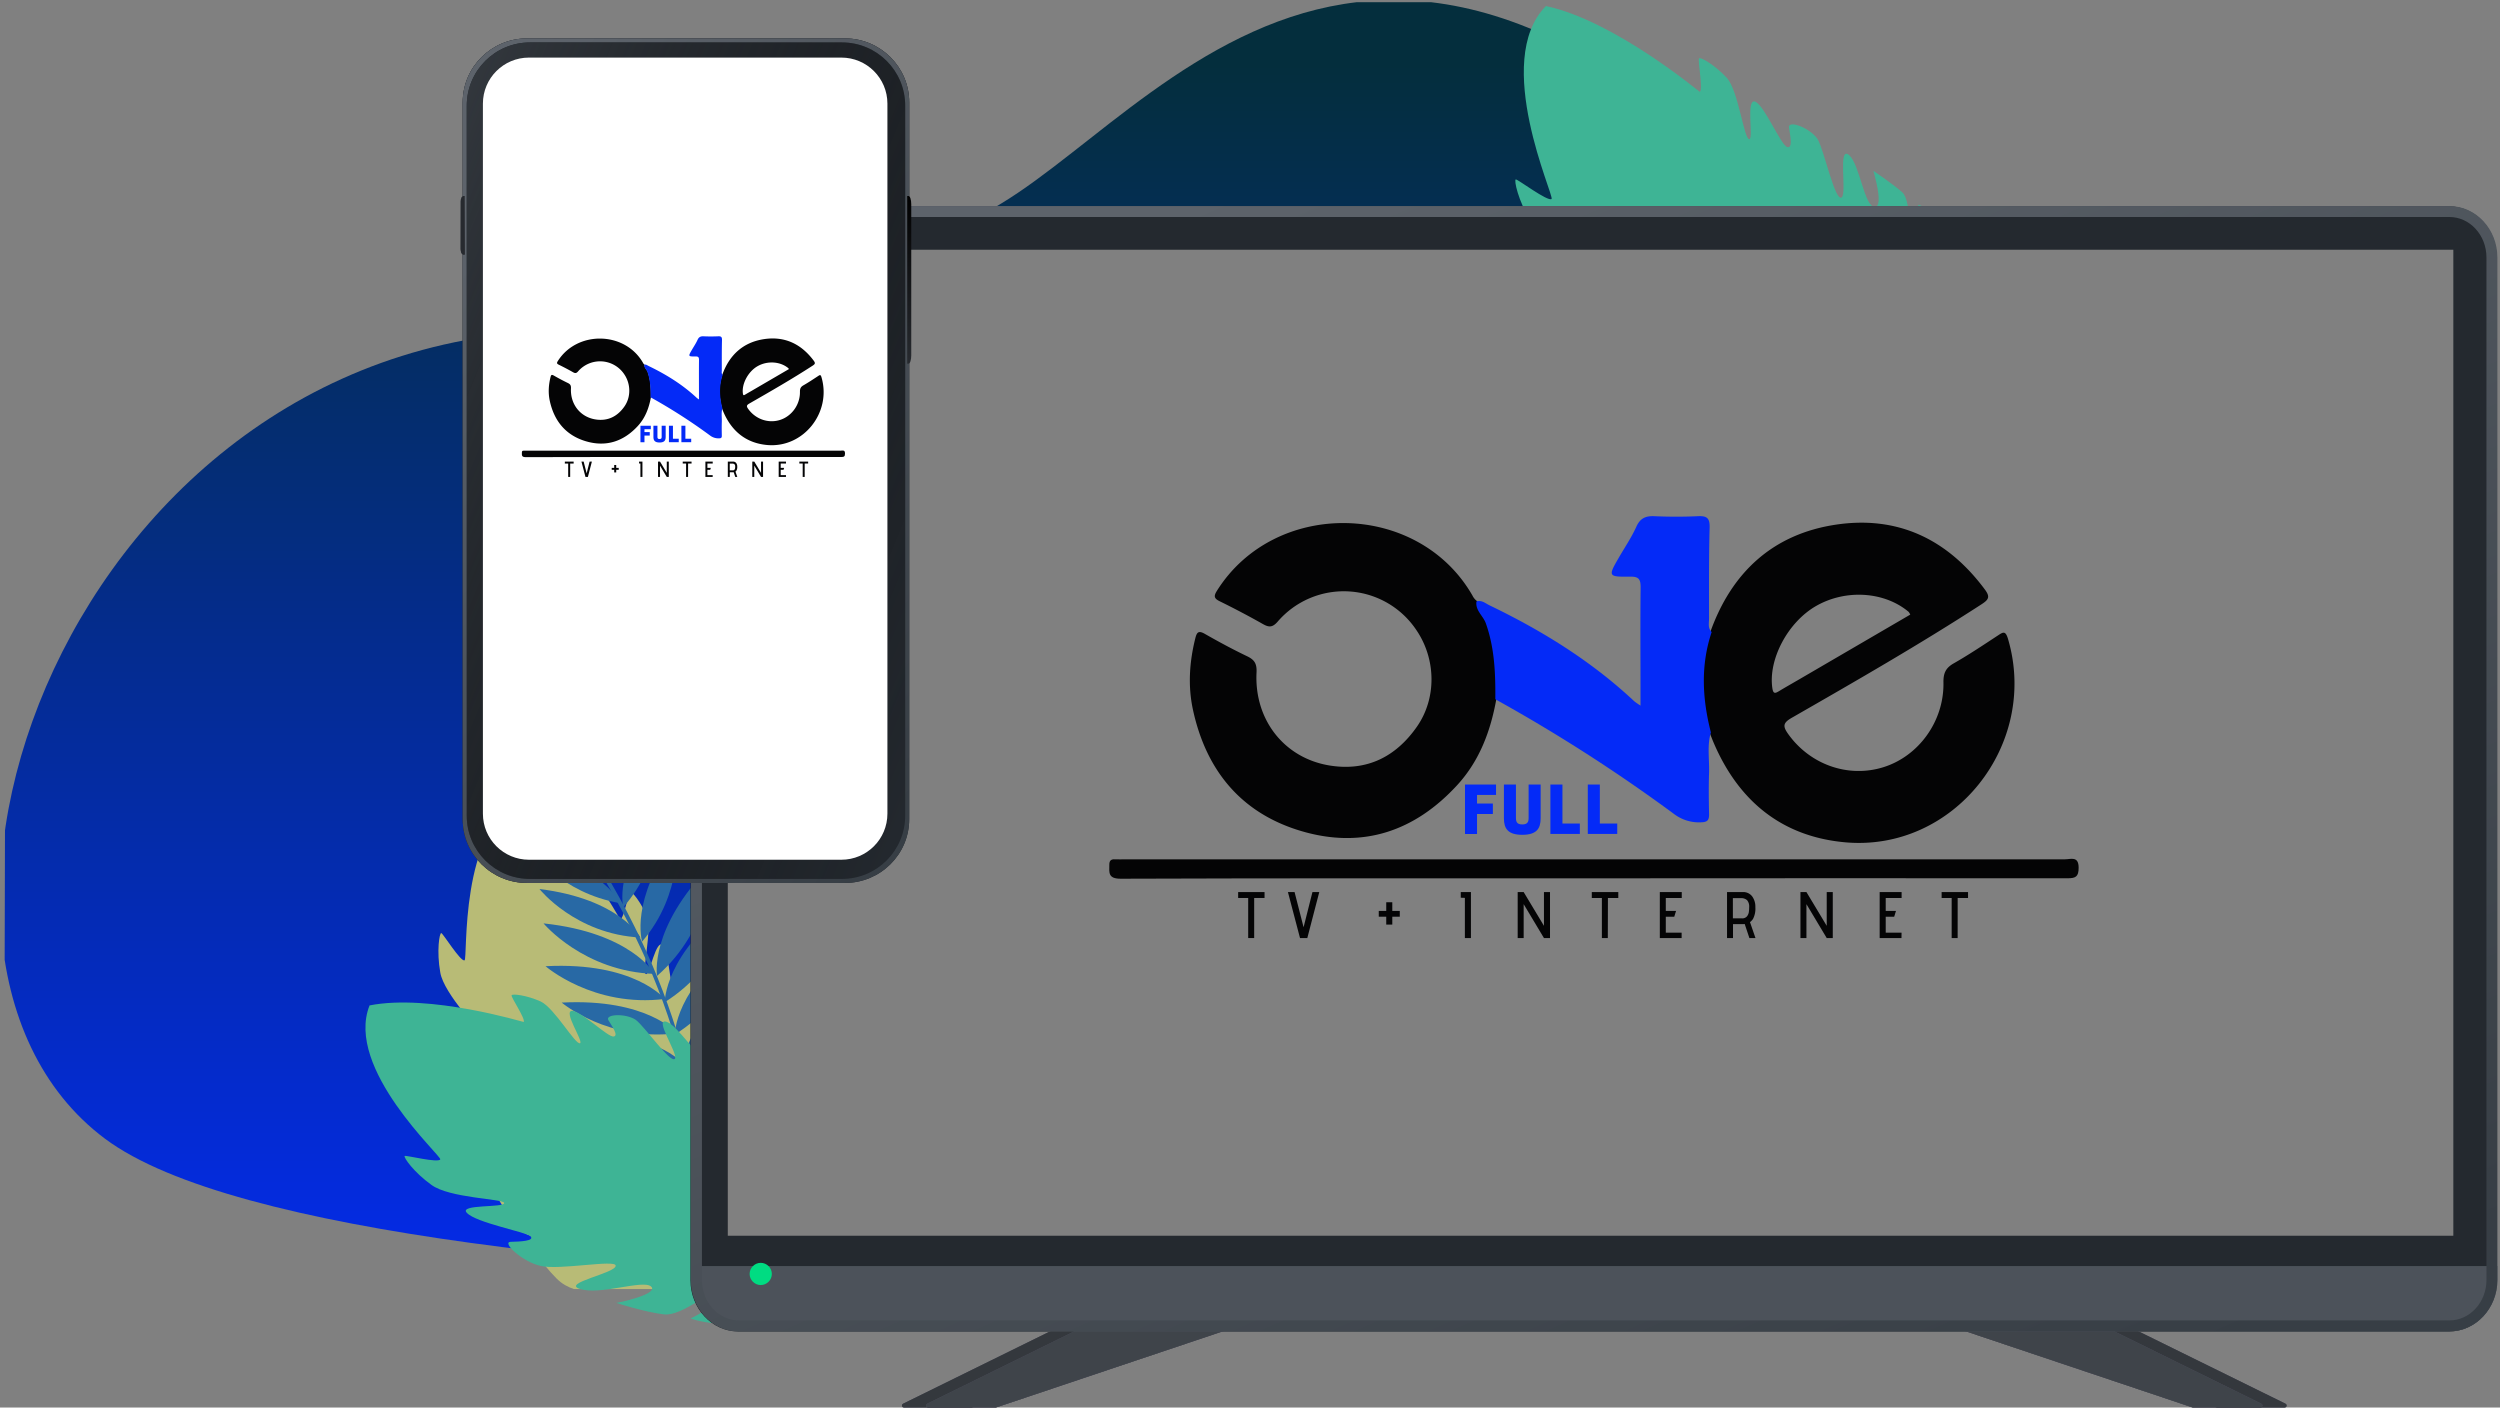 <svg xmlns="http://www.w3.org/2000/svg" xmlns:xlink="http://www.w3.org/1999/xlink" version="1.1" id="Layer_1" x="0px" y="0px" viewBox="0 0 1237.3 696.6" style="enable-background:new 0 0 1237.3 696.6;" xml:space="preserve">
<rect x="0" y="0" width="1237.3" height="696.6" fill="#808080" stroke="none"/>
<style type="text/css">
	.st0{clip-path:url(#SVGID_2_);fill-rule:evenodd;clip-rule:evenodd;fill:url(#SVGID_3_);}
	.st1{clip-path:url(#SVGID_2_);fill-rule:evenodd;clip-rule:evenodd;fill:#B8BB76;}
	.st2{clip-path:url(#SVGID_2_);fill-rule:evenodd;clip-rule:evenodd;fill:#3EB495;}
	.st3{clip-path:url(#SVGID_2_);fill:none;}
	.st4{clip-path:url(#SVGID_2_);fill-rule:evenodd;clip-rule:evenodd;fill:#2869A5;}
	.st5{fill-rule:evenodd;clip-rule:evenodd;fill:#24292F;}
	.st6{fill-rule:evenodd;clip-rule:evenodd;fill:url(#SVGID_4_);}
	.st7{fill:none;}
	.st8{fill-rule:evenodd;clip-rule:evenodd;fill:#FFFFFE;}
	.st9{fill-rule:evenodd;clip-rule:evenodd;fill:#4C4C5C;}
	.st10{fill-rule:evenodd;clip-rule:evenodd;fill:#34383D;}
	.st11{opacity:0.457;}
	.st12{fill-rule:evenodd;clip-rule:evenodd;fill:#4C525A;}
	.st13{clip-path:url(#SVGID_6_);fill-rule:evenodd;clip-rule:evenodd;fill:#4C525A;}
	.st14{fill-rule:evenodd;clip-rule:evenodd;fill:url(#SVGID_7_);}
	.st15{fill:#00DC82;}
	.st16{fill-rule:evenodd;clip-rule:evenodd;fill:url(#SVGID_8_);}
	.st17{fill-rule:evenodd;clip-rule:evenodd;fill:url(#SVGID_9_);}
	.st18{fill-rule:evenodd;clip-rule:evenodd;fill:url(#SVGID_10_);}
	.st19{fill-rule:evenodd;clip-rule:evenodd;fill:#FFFFFF;}
	.st20{fill-rule:evenodd;clip-rule:evenodd;fill:url(#SVGID_11_);}
	.st21{fill-rule:evenodd;clip-rule:evenodd;fill:#6E6C74;}
	.st22{fill-rule:evenodd;clip-rule:evenodd;fill:url(#SVGID_12_);}
	.st23{fill-rule:evenodd;clip-rule:evenodd;fill:#272A2F;}
	.st24{opacity:0.103;}
	.st25{fill:#343434;}
	.st26{fill:url(#SVGID_13_);}
	.st27{opacity:0.409;fill-rule:evenodd;clip-rule:evenodd;fill:#F53642;enable-background:new    ;}
</style>
<g>
	<defs>
		<path id="SVGID_1_" d="M3.5,1.1h954.9v105.6L358,118.4L356,682.6L1.8,676.4L3.5,1.1z"/>
	</defs>
	<clipPath id="SVGID_2_">
		<use xlink:href="#SVGID_1_" style="overflow:visible;"/>
	</clipPath>
	
		<linearGradient id="SVGID_3_" gradientUnits="userSpaceOnUse" x1="525.37" y1="668.614" x2="525.37" y2="15.353" gradientTransform="matrix(1 0 0 1 0 16.724)">
		<stop offset="0" style="stop-color:#042af7"/>
		<stop offset="1" style="stop-color:#042e3d"/>
	</linearGradient>
	<path class="st0" d="M299.2,164.1c107.2-9.6,107.2-9.5,196.2-63.3c89-53.7,209.3-241.3,462.4,94.4s-91,441.8-91,441.8   S179.3,658.6,52,563.6C-75.3,468.5,40.3,149.6,299.2,164.1z"/>
	<path class="st1" d="M416.5,638H284.1c-3-1-5.9-2.5-8.6-5.2c-8.6-8.7-11.2-14.7-11.2-14.7c0,0.3,25.1,7.4,21.9,1.8   c-3-5.2-24.3-5.1-30.2-12.5c-5.9-7.2-13-20.4-13-20.5c0,0.2,18.5,11.8,18.1,6.2c-0.4-5.3-21.5-14.6-26.2-23.6   c-4.6-8.6,18.4,6.9,20.8,4c2.3-2.2-22.1-18-26.9-25.9c-5-7.5-5.8-22-2.3-18.8c3.4,3.1,9,8.2,9,4.8c-0.2-3.1-14.7-23.4-14.6-30.2   c-0.1-6.3,15.5,11.7,16.7,9.3c1-1.9-17.9-20.6-19.7-31.4c-1.9-10.6-0.4-19.7,0.5-19.5s9.5,14.2,11.5,13.5c1.7-0.3-2.8-65.4,28-79.3   c25.6,16.5,49,59.1,49.1,59.1c1.8-0.6,4-13.3,4.9-13.7c0.8-0.4,5.4,5.1,8.3,12.3c2.6,7.1-2.8,27.6-0.5,28.4   c1.9,0.5,5-17.9,8.4-14.2c3.1,3.5,3.5,21.8,5.8,23.4c2.1,1.5,3-4.2,3.8-7.7c0.8-3.4,8.6,3.5,9.9,9.3c0.9,5.7-2.8,28.3,0.7,27.4   c3-1.2,6.5-21.9,9.7-16c2.8,5.6-2,23.5,2.3,25c3.9,1.3,5-14.9,5.1-14.8c0,0,5.6,7.9,8.4,13.3c2.6,5.2-6.1,22.4-2.5,25.4   c3.3,2.8,6.9-18,7.1-17.9c0,0,3.5,2.6,7.3,9.6c3.9,6.9-2,15.7,1.6,22.4c3.7,6.6,10.5-3.9,10.5-3.9C419,593.6,419.9,620.4,416.5,638   z"/>
	<path class="st2" d="M961.4,233c-19,7.4-69.5,16-69.5,16c-3.6,0.2-7.3-0.3-11.3-2c-12.6-5.7-17.9-11.1-17.9-11   c0.1,0.3,29.6-2.4,24-7.1c-5.3-4.3-27.8,4.6-37.1-0.9c-9.2-5.2-22.1-16.4-22.1-16.4c0,0.2,24.4,5,21.7-0.9   c-2.6-5.4-28.8-6.6-37.4-14.4c-8.4-7.2,22.3-0.2,23.6-4.2c1.5-3.3-30.8-10.1-39-16.5c-8.4-5.9-15.1-20.9-10.2-19   c4.9,1.9,12.9,5,11.5,1.4c-1.5-3.3-25.1-18.8-27.8-26c-2.7-6.7,21.2,6,21.5,3c0.2-2.4-27.4-14.5-33.7-25.3   c-6.4-10.4-8.5-20.7-7.5-20.9c1-0.1,15.8,11.1,17.7,9.7c1.7-1-29.7-68.2-2.8-95.5c33.8,7.1,76.1,42.6,76.2,42.5   c1.7-1.3-1.2-15.8-0.4-16.6c0.7-0.8,7.8,3.2,13.8,9.7c5.7,6.4,8.4,30.4,11.1,30.3c2.2-0.3-2-21,3.1-18.5   c4.7,2.5,12.6,21.7,15.7,22.4c2.8,0.7,1.4-5.7,0.8-9.7c-0.5-3.9,10.5,0.2,14.2,5.8c3.3,5.7,8.6,31.2,11.9,28.8   c2.7-2.5-2.1-25.9,3.7-20.9c5.3,4.8,7.5,25.7,12.7,25.6c4.7-0.2-0.8-17.8-0.7-17.8c0,0,9.2,6.1,14.3,10.6c4.9,4.5,2.7,26.2,7.7,28   c4.6,1.6-0.1-21.9,0.2-21.9c0,0,4.7,1.4,11.7,7.2c6.9,5.8,4.3,17.5,10.9,23.1c6.6,5.5,9.5-8.5,9.6-8.4   c34.7,23.4,46.7,51.5,50.2,71.5C1032,194.8,989.1,222.3,961.4,233z"/>
	<path class="st3" d="M961.4,233c-19,7.4-69.5,16-69.5,16c-3.6,0.2-7.3-0.3-11.3-2c-12.6-5.7-17.9-11.1-17.9-11   c0.1,0.3,29.6-2.4,24-7.1c-5.3-4.3-27.8,4.6-37.1-0.9c-9.2-5.2-22.1-16.4-22.1-16.4c0,0.2,24.4,5,21.7-0.9   c-2.6-5.4-28.8-6.6-37.4-14.4c-8.4-7.2,22.3-0.2,23.6-4.2c1.5-3.3-30.8-10.1-39-16.5c-8.4-5.9-15.1-20.9-10.2-19   c4.9,1.9,12.9,5,11.5,1.4c-1.5-3.3-25.1-18.8-27.8-26c-2.7-6.7,21.2,6,21.5,3c0.2-2.4-27.4-14.5-33.7-25.3   c-6.4-10.4-8.5-20.7-7.5-20.9c1-0.1,15.8,11.1,17.7,9.7c1.7-1-29.7-68.2-2.8-95.5c33.8,7.1,76.1,42.6,76.2,42.5   c1.7-1.3-1.2-15.8-0.4-16.6c0.7-0.8,7.8,3.2,13.8,9.7c5.7,6.4,8.4,30.4,11.1,30.3c2.2-0.3-2-21,3.1-18.5   c4.7,2.5,12.6,21.7,15.7,22.4c2.8,0.7,1.4-5.7,0.8-9.7c-0.5-3.9,10.5,0.2,14.2,5.8c3.3,5.7,8.6,31.2,11.9,28.8   c2.7-2.5-2.1-25.9,3.7-20.9c5.3,4.8,7.5,25.7,12.7,25.6c4.7-0.2-0.8-17.8-0.7-17.8c0,0,9.2,6.1,14.3,10.6c4.9,4.5,2.7,26.2,7.7,28   c4.6,1.6-0.1-21.9,0.2-21.9c0,0,4.7,1.4,11.7,7.2c6.9,5.8,4.3,17.5,10.9,23.1c6.6,5.5,9.5-8.5,9.6-8.4   c34.7,23.4,46.7,51.5,50.2,71.5C1032,194.8,989.1,222.3,961.4,233z"/>
	<path class="st4" d="M277.2,404.4c13.8,15.7,24.7,34.6,34.2,53.2c17.1,33.3,28.5,69.4,33.8,106.4l1.8-0.6   c-5.3-36.3-16.4-71.6-32.9-104.7c-9.6-19.3-21-39-35.3-55.4C278,402.4,276.4,403.5,277.2,404.4z"/>
	<path class="st4" d="M347,564c0,0,3.3-17.4,32-29C379,535,370.8,556.6,347,564z"/>
	<path class="st4" d="M345,550c0,0,4.1-19.5,37-33C382,517,372.2,541.2,345,550z"/>
	<path class="st4" d="M343,540c0,0,1.3-19.9,32-38C375,502,368.7,527.4,343,540z"/>
	<path class="st4" d="M338,528c0,0-0.8-19.9,28-41C366,487,362.4,512.8,338,528z"/>
	<path class="st4" d="M334,512c0,0-0.4-22.9,34-48C368,464,363.1,493.9,334,512z"/>
	<path class="st4" d="M329,496c0,0-0.4-23.9,35-50C364,446,359,477.1,329,496z"/>
	<path class="st4" d="M325.2,483c0,0-4.2-23.5,26.8-55C352,428,352,459.6,325.2,483z"/>
	<path class="st4" d="M317.8,466c0,0-6.4-20.4,16.9-52C334.8,414,338.4,442,317.8,466z"/>
	<path class="st4" d="M308.5,449c0,0-5.1-18.3,17.4-48C325.9,401,328.2,426.4,308.5,449z"/>
	<path class="st4" d="M300.2,433c0,0-3.5-15.5,16.8-42C317,391,317.8,412.7,300.2,433z"/>
	<path class="st4" d="M293.9,425c0,0-5-13,8.6-41C302.5,384,306.1,403.1,293.9,425z"/>
	<path class="st4" d="M286.4,413c0,0-5.3-10.8,4.4-32C290.9,381,295.4,396.5,286.4,413z"/>
	<path class="st4" d="M281,406c0,0-15.4-2.6-18-24C263,382,280.4,389,281,406z"/>
	<path class="st4" d="M255,403.7c0,0,11.2-4.2,31,7.9C286,411.6,270.2,414.6,255,403.7z"/>
	<path class="st4" d="M347,562.7c0,0-13.7-11-43-2.4C304,560.2,324.1,571.4,347,562.7z"/>
	<path class="st4" d="M343,540.3c0,0-13.7-14.7-49-9.1C294,531.3,315,547,343,540.3z"/>
	<path class="st4" d="M339,527.5c0,0-11.9-16.2-47-14.3C292,513.2,311,531.3,339,527.5z"/>
	<path class="st4" d="M335,511.4c0,0-14.4-17.4-57-15.2C278,496.2,300.9,515.6,335,511.4z"/>
	<path class="st4" d="M329,494.4c0,0-14.9-18.5-59-16.2C270,478.2,293.7,498.8,329,494.4z"/>
	<path class="st4" d="M324,482c0,0-11.6-20.4-55-25C269,457,288.9,480.9,324,482z"/>
	<path class="st4" d="M317,464c0,0-10.3-19.1-50-24C267,440,284.8,462.4,317,464z"/>
	<path class="st4" d="M307,447c0,0-7.8-17.4-44-26C263,421,277.4,442,307,447z"/>
	<path class="st4" d="M293,425c0,0-8.4-11.2-39-14C254,411,268.3,424.1,293,425z"/>
	<path class="st4" d="M345,549.9c0,0-15.4-12-49-1.8C296,548.1,318.7,560.1,345,549.9z"/>
	<path class="st2" d="M428.1,609.2c-15.1,14.7-58.2,43.9-58.2,43.9c-2.8,1.4-6,2.3-9.8,2.2c-12.2-0.2-18.3-2.8-18.3-2.8   c0.2,0.2,23.1-12.1,17-14c-5.8-1.6-20.9,13.2-30.3,12c-9.2-1.1-23.5-5.6-23.5-5.7c0.1,0.2,21.5-4.3,17.2-8.1   c-3.9-3.5-25.5,4.5-35.2,1.2c-9.3-2.9,18-7.8,17.7-11.5c0.1-3.2-28.3,2.4-37.2,0.1c-8.8-1.9-19.4-11.7-14.8-11.9   c4.6-0.1,12.2-0.4,9.8-2.8c-2.3-2.1-26.8-6.6-31.4-11.5c-4.5-4.5,19.2-2.4,18.4-5c-0.6-2-27.1-2.3-36-8.9   c-8.7-6.2-14-13.8-13.2-14.3c0.8-0.4,16.6,3.6,17.6,1.7c1-1.4-47.4-44.9-35-76.2c29.8-5.9,76.2,8.3,76.3,8.2   c0.9-1.7-6.4-12.3-6-13.2c0.3-0.9,7.4-0.1,14.5,3.1c6.8,3.3,17.2,21.7,19.4,20.6c1.7-1-8.8-16.3-3.8-16   c4.7,0.4,17.7,13.2,20.4,12.7c2.6-0.4-0.8-5.1-2.6-8.1c-1.8-3,8.5-3.5,13.5-0.2c4.7,3.5,17.6,22.3,19.5,19.2   c1.3-2.9-10.6-20.2-4.2-18.2c5.9,2,14.9,18.2,19.1,16.3c3.7-1.8-6.8-14.1-6.6-14.2c0,0,9.5,1.8,15.3,3.7c5.5,1.9,11.2,20.3,15.9,20   c4.3-0.2-7.6-17.7-7.4-17.8c0,0,4.3-0.5,11.9,1.8s9.5,12.7,16.7,14.9s4.8-10.1,4.9-10.1c36.1,7,65.2,40.6,65.2,40.6   S444.6,593.2,428.1,609.2z"/>
	<path class="st3" d="M428.1,609.2c-15.1,14.7-58.2,43.9-58.2,43.9c-2.8,1.4-6,2.3-9.8,2.2c-12.2-0.2-18.3-2.8-18.3-2.8   c0.2,0.2,23.1-12.1,17-14c-5.8-1.6-20.9,13.2-30.3,12c-9.2-1.1-23.5-5.6-23.5-5.7c0.1,0.2,21.5-4.3,17.2-8.1   c-3.9-3.5-25.5,4.5-35.2,1.2c-9.3-2.9,18-7.8,17.7-11.5c0.1-3.2-28.3,2.4-37.2,0.1c-8.8-1.9-19.4-11.7-14.8-11.9   c4.6-0.1,12.2-0.4,9.8-2.8c-2.3-2.1-26.8-6.6-31.4-11.5c-4.5-4.5,19.2-2.4,18.4-5c-0.6-2-27.1-2.3-36-8.9   c-8.7-6.2-14-13.8-13.2-14.3c0.8-0.4,16.6,3.6,17.6,1.7c1-1.4-47.4-44.9-35-76.2c29.8-5.9,76.2,8.3,76.3,8.2   c0.9-1.7-6.4-12.3-6-13.2c0.3-0.9,7.4-0.1,14.5,3.1c6.8,3.3,17.2,21.7,19.4,20.6c1.7-1-8.8-16.3-3.8-16   c4.7,0.4,17.7,13.2,20.4,12.7c2.6-0.4-0.8-5.1-2.6-8.1c-1.8-3,8.5-3.5,13.5-0.2c4.7,3.5,17.6,22.3,19.5,19.2   c1.3-2.9-10.6-20.2-4.2-18.2c5.9,2,14.9,18.2,19.1,16.3c3.7-1.8-6.8-14.1-6.6-14.2c0,0,9.5,1.8,15.3,3.7c5.5,1.9,11.2,20.3,15.9,20   c4.3-0.2-7.6-17.7-7.4-17.8c0,0,4.3-0.5,11.9,1.8s9.5,12.7,16.7,14.9s4.8-10.1,4.9-10.1c36.1,7,65.2,40.6,65.2,40.6   S444.6,593.2,428.1,609.2z"/>
</g>
<path class="st5" d="M1212,102.1H365.4c-13.1,0-23.7,11.4-23.7,25.4v506.1c0,14,10.6,25.4,23.7,25.4H1212  c13.1,0,23.7-11.4,23.7-25.4V127.5C1235.7,113.5,1225.1,102.1,1212,102.1z M1214.2,611.6h-854v-488h854V611.6z"/>
<linearGradient id="SVGID_4_" gradientUnits="userSpaceOnUse" x1="293.6" y1="212.276" x2="293.6" y2="134.276" gradientTransform="matrix(1 0 0 1 0 16.724)">
	<stop offset="0" style="stop-color:#328AD9"/>
	<stop offset="1" style="stop-color:#44B0F5"/>
</linearGradient>
<path class="st6" d="M248.5,229h90.2c6.3,0,11.5-5.2,11.5-11.5v-55c0-6.3-5.2-11.5-11.5-11.5h-90.2c-6.3,0-11.5,5.2-11.5,11.5v55  C237,223.8,242.2,229,248.5,229z"/>
<path class="st7" d="M248.5,229h90.2c6.3,0,11.5-5.2,11.5-11.5v-55c0-6.3-5.2-11.5-11.5-11.5h-90.2c-6.3,0-11.5,5.2-11.5,11.5v55  C237,223.8,242.2,229,248.5,229z"/>
<path class="st8" d="M281.5,176.2l31,14.3l-31,14.3V176.2z"/>
<path class="st9" d="M447.4,696.6c-1.1,0-1.4-1.4-0.4-1.9l82.5-40.6c0.1-0.1,0.3-0.1,0.4-0.1h71.9c1.1,0,1.4,1.6,0.3,1.9  l-120.9,40.6c-0.1,0-0.2,0.1-0.3,0.1H447.4z"/>
<path class="st10" d="M447.4,696.6c-1.1,0-1.4-1.4-0.4-1.9l82.5-40.6c0.1-0.1,0.3-0.1,0.4-0.1h71.9c1.1,0,1.4,1.6,0.3,1.9  l-120.9,40.6c-0.1,0-0.2,0.1-0.3,0.1H447.4z"/>
<path class="st9" d="M459.4,696.6c-1.1,0-1.4-1.4-0.4-1.9l82.5-40.6c0.1-0.1,0.3-0.1,0.4-0.1h71.9c1.1,0,1.4,1.6,0.3,1.9  l-120.9,40.6c-0.1,0-0.2,0.1-0.3,0.1H459.4z"/>
<path class="st10" d="M459.4,696.6c-1.1,0-1.4-1.4-0.4-1.9l82.5-40.6c0.1-0.1,0.3-0.1,0.4-0.1h71.9c1.1,0,1.4,1.6,0.3,1.9  l-120.9,40.6c-0.1,0-0.2,0.1-0.3,0.1H459.4z"/>
<g class="st11">
	<path class="st9" d="M459.4,696.6c-1.1,0-1.4-1.4-0.4-1.9l82.5-40.6c0.1-0.1,0.3-0.1,0.4-0.1h71.9c1.1,0,1.4,1.6,0.3,1.9   l-120.9,40.6c-0.1,0-0.2,0.1-0.3,0.1H459.4z"/>
	<path class="st12" d="M459.4,696.6c-1.1,0-1.4-1.4-0.4-1.9l82.5-40.6c0.1-0.1,0.3-0.1,0.4-0.1h71.9c1.1,0,1.4,1.6,0.3,1.9   l-120.9,40.6c-0.1,0-0.2,0.1-0.3,0.1H459.4z"/>
</g>
<path class="st9" d="M1130.7,696.6c1.1,0,1.4-1.4,0.4-1.9l-82.5-40.6c-0.1-0.1-0.3-0.1-0.4-0.1h-71.9c-1.1,0-1.4,1.6-0.3,1.9  l120.9,40.6c0.1,0,0.2,0.1,0.3,0.1H1130.7z"/>
<path class="st10" d="M1130.7,696.6c1.1,0,1.4-1.4,0.4-1.9l-82.5-40.6c-0.1-0.1-0.3-0.1-0.4-0.1h-71.9c-1.1,0-1.4,1.6-0.3,1.9  l120.9,40.6c0.1,0,0.2,0.1,0.3,0.1H1130.7z"/>
<path class="st9" d="M1118.7,696.6c1.1,0,1.4-1.4,0.4-1.9l-82.5-40.6c-0.1-0.1-0.3-0.1-0.4-0.1h-71.9c-1.1,0-1.4,1.6-0.3,1.9  l120.9,40.6c0.1,0,0.2,0.1,0.3,0.1H1118.7z"/>
<path class="st10" d="M1118.7,696.6c1.1,0,1.4-1.4,0.4-1.9l-82.5-40.6c-0.1-0.1-0.3-0.1-0.4-0.1h-71.9c-1.1,0-1.4,1.6-0.3,1.9  l120.9,40.6c0.1,0,0.2,0.1,0.3,0.1H1118.7z"/>
<g>
	<defs>
		<path id="SVGID_5_" d="M342,626.6h894V659H342V626.6z"/>
	</defs>
	<clipPath id="SVGID_6_">
		<use xlink:href="#SVGID_5_" style="overflow:visible;"/>
	</clipPath>
	<path class="st13" d="M1212.3,102H365.7c-13.1,0-23.7,11.4-23.7,25.4v506.1c0,14,10.6,25.4,23.7,25.4h846.6   c13.1,0,23.7-11.4,23.7-25.4V127.4C1236,113.4,1225.4,102,1212.3,102z M1214.5,611.5h-854v-488h854V611.5z"/>
</g>
<g class="st11">
	<path class="st9" d="M1118.7,696.6c1.1,0,1.4-1.4,0.4-1.9l-82.5-40.6c-0.1-0.1-0.3-0.1-0.4-0.1h-71.9c-1.1,0-1.4,1.6-0.3,1.9   l120.9,40.6c0.1,0,0.2,0.1,0.3,0.1H1118.7z"/>
	<path class="st12" d="M1118.7,696.6c1.1,0,1.4-1.4,0.4-1.9l-82.5-40.6c-0.1-0.1-0.3-0.1-0.4-0.1h-71.9c-1.1,0-1.4,1.6-0.3,1.9   l120.9,40.6c0.1,0,0.2,0.1,0.3,0.1H1118.7z"/>
</g>
<linearGradient id="SVGID_7_" gradientUnits="userSpaceOnUse" x1="652.105" y1="54.254" x2="946.055" y2="718.774" gradientTransform="matrix(1 0 0 1 0 16.724)">
	<stop offset="0" style="stop-color:#5D636B"/>
	<stop offset="1" style="stop-color:#373E45"/>
</linearGradient>
<path class="st14" d="M1212.3,102H365.7c-13.1,0-23.7,11.4-23.7,25.4v506.1c0,14,10.6,25.4,23.7,25.4h846.6  c13.1,0,23.7-11.4,23.7-25.4V127.4C1236,113.4,1225.4,102,1212.3,102z M347.4,127.4c0-11.1,8.3-20,18.3-20h846.6  c10,0,18.3,8.9,18.3,20v506.1c0,11.1-8.3,20-18.3,20H365.7c-10,0-18.3-8.9-18.3-20L347.4,127.4L347.4,127.4z"/>
<path class="st15" d="M376.5,636c3,0,5.5-2.5,5.5-5.5s-2.5-5.5-5.5-5.5s-5.5,2.5-5.5,5.5S373.5,636,376.5,636z"/>
<path class="st5" d="M450,50.6v354.8c0,17.5-14.3,31.6-31.9,31.6H260.9c-17.6,0-31.9-14.1-31.9-31.6V50.6  c0-17.4,14.3-31.6,31.9-31.6h157.3C435.7,19,450,33.2,450,50.6z"/>
<linearGradient id="SVGID_8_" gradientUnits="userSpaceOnUse" x1="173.923" y1="142.596" x2="500.871" y2="278.206" gradientTransform="matrix(1 0 0 1 0 16.724)">
	<stop offset="0" style="stop-color:#33383E"/>
	<stop offset="1" style="stop-color:#000000;stop-opacity:1.000000e-02"/>
</linearGradient>
<path class="st16" d="M450,50.6v354.8c0,17.5-14.3,31.6-31.9,31.6H260.9c-17.6,0-31.9-14.1-31.9-31.6V50.6  c0-17.4,14.3-31.6,31.9-31.6h157.3C435.7,19,450,33.2,450,50.6z"/>
<linearGradient id="SVGID_9_" gradientUnits="userSpaceOnUse" x1="206.458" y1="112.209" x2="492.091" y2="324.914" gradientTransform="matrix(1 0 0 1 0 16.724)">
	<stop offset="0" style="stop-color:#5D636B"/>
	<stop offset="1" style="stop-color:#373E45"/>
</linearGradient>
<path class="st17" d="M450,50.6v354.8c0,17.5-14.3,31.6-31.9,31.6H260.9c-17.6,0-31.9-14.1-31.9-31.6V50.6  c0-17.4,14.3-31.6,31.9-31.6h157.3C435.7,19,450,33.2,450,50.6z"/>
<path class="st5" d="M448,52.3v351.4c0,17.3-14,31.3-31.3,31.3H262.3c-17.3,0-31.3-14-31.3-31.3V52.3C231,35,245,21,262.3,21h154.4  C434,21,448,35,448,52.3z"/>
<linearGradient id="SVGID_10_" gradientUnits="userSpaceOnUse" x1="176.51" y1="144.254" x2="498.349" y2="276.595" gradientTransform="matrix(1 0 0 1 0 16.724)">
	<stop offset="0" style="stop-color:#33383E"/>
	<stop offset="1" style="stop-color:#000000;stop-opacity:1.000000e-02"/>
</linearGradient>
<path class="st18" d="M448,52.3v351.4c0,17.3-14,31.3-31.3,31.3H262.3c-17.3,0-31.3-14-31.3-31.3V52.3C231,35,245,21,262.3,21h154.4  C434,21,448,35,448,52.3z"/>
<path class="st19" d="M439.2,51.3c0-12.6-10.2-22.8-22.8-22.8H261.8c-12.6,0-22.8,10.2-22.8,22.8v351.4c0,12.6,10.2,22.8,22.8,22.8  h154.6c12.6,0,22.8-10.2,22.8-22.8V51.3z"/>
<linearGradient id="SVGID_11_" gradientUnits="userSpaceOnUse" x1="450" y1="80.276" x2="450" y2="163.276" gradientTransform="matrix(1 0 0 1 0 16.724)">
	<stop offset="0" style="stop-color:#000000"/>
	<stop offset="1" style="stop-color:#272A2F"/>
</linearGradient>
<path class="st20" d="M449.6,180H449V97h0.6c0.8,0,1.4,1.8,1.4,4.1v74.8C451,178.2,450.4,180,449.6,180z"/>
<path class="st21" d="M230,126h-0.6c-0.8,0-1.4-1.2-1.4-2.7V99.7c0-1.5,0.6-2.7,1.4-2.7h0.6V126z"/>
<linearGradient id="SVGID_12_" gradientUnits="userSpaceOnUse" x1="229" y1="80.276" x2="229" y2="109.276" gradientTransform="matrix(1 0 0 1 0 16.724)">
	<stop offset="0" style="stop-color:#5D636B"/>
	<stop offset="1" style="stop-color:#272A2F"/>
</linearGradient>
<path class="st22" d="M230,126h-0.6c-0.8,0-1.4-1.2-1.4-2.7V99.7c0-1.5,0.6-2.7,1.4-2.7h0.6V126z"/>
<path class="st23" d="M230,126h-0.6c-0.8,0-1.4-1.2-1.4-2.7V99.7c0-1.5,0.6-2.7,1.4-2.7h0.6V126z"/>
<svg xmlns="http://www.w3.org/2000/svg" viewBox="-0 -220 120 600"><defs><style>.cls-1{fill:#040405;}.cls-2{fill:#042af7;}</style></defs><title>Recurso 4</title><g id="Capa_2" data-name="Capa 2"><g id="Capa_1-2" data-name="Capa 1"><path class="cls-1" d="M256.23,49.41C265.34,23.89,283,7.64,309.85,3.64c26.32-3.91,47.48,6.24,63.37,27.6,2.37,3.18,1.73,4.34-1.36,6.35C345.46,54.71,318.19,70.36,290.93,86c-3.75,2.15-3.87,3.59-1.5,6.91,9.28,13,25.5,18.83,40.56,14.14S355.88,87.46,355.61,71c-.07-4,.93-6.29,4.47-8.27C366.45,59.1,372.56,55,378.66,51c2.41-1.6,3.4-2.29,4.5,1.46,13.18,45-23.12,90.81-69.53,86.6-27.09-2.46-45.52-17.79-56.09-42.71-.58-1.37-1.1-2.77-1.64-4.15C252.25,77.91,251.47,63.64,256.23,49.41ZM341.46,42a5.24,5.24,0,0,0-.68-1.16c-10.33-8.69-26.76-9.75-39.37-2.57-12.14,6.91-20.56,22.86-18.73,35.13.37,2.51,1.26,2.18,2.86,1.21,2.7-1.64,5.46-3.19,8.19-4.78Z"/><path class="cls-1" d="M165,78.08c-2.44,13.48-7.06,26-16.42,36.33-18.22,20-40.66,27.61-66.79,19.84-25.53-7.59-40.46-25.77-46.08-51.57-2.23-10.22-1.55-20.51,1-30.68.64-2.52,1.39-3.29,4-1.81,5.92,3.38,11.93,6.62,18.08,9.57,3.1,1.49,4.16,3.13,4,6.79-1.06,20.38,11.94,36.78,31.44,39.82,15.79,2.46,28.06-3.89,36.93-16.6,8.48-12.16,8.11-28.74-.08-40.94A37.19,37.19,0,0,0,71.79,45c-2.09,2.39-3.57,2.56-6.19,1.08-6.07-3.44-12.26-6.69-18.52-9.77-2.45-1.21-2.59-2.21-1.18-4.46,24.71-39.35,85.78-38.29,108.92,2A6.38,6.38,0,0,0,157,36.4c-.53,3.87,2.86,6.08,4,9.31C164.74,56.26,165.11,67.11,165,78.08Z"/><path class="cls-2" d="M164.58,78.08c.08-11-.3-21.82-4.05-32.37-1.15-3.23-4.53-5.44-4-9.31,2.22-.74,3.81.8,5.55,1.63,22.43,10.8,43.43,23.77,61.69,40.88a29.27,29.27,0,0,0,2.7,1.88c0-2.85,0-4.93,0-7,0-14.47-.12-28.95.05-43.42,0-3.39-.74-4.59-4.34-4.55-9.62.11-9.62-.06-4.82-8.34,2.49-4.29,5.31-8.44,7.33-12.94,1.65-3.67,4-4.66,7.73-4.49,6.14.27,12.32.28,18.46,0,3.76-.18,5.16.66,5.05,4.8-.35,13-.24,25.94-.25,38.91,0,1.93-.58,4,1.12,5.67-4.77,14.23-4,28.5-.33,42.78-1.69,5.69-.58,11.53-.78,17.3s-.12,11.65,0,17.47c.06,2.48-.54,3.48-3.28,3.55a17.54,17.54,0,0,1-11.52-3.44A699.43,699.43,0,0,0,164.58,78.08Z"/><path class="cls-1" d="M206.39,154.42c-67.17,0-134.33-.08-201.5.17-5.43,0-4.9-2.57-4.86-6,0-1.72.73-2.38,2.41-2.28,1.49.09,3,0,4.5,0q200.25,0,400.5,0c2.45,0,5.78-1.5,5.8,3.56,0,3.92-1.29,4.54-4.86,4.53Q307.39,154.33,206.39,154.42Z"/><path class="cls-1" d="M61.78,179.88H59.23V162.8H54.95v-2.52H66.2v2.52H61.78Z"/><path class="cls-1" d="M84.43,179.88H81.32l-5.15-19.6H79l3.84,15,3.78-15h2.91Z"/><path class="cls-1" d="M120.66,174.14h-2.58v-3.36h-3.19v-2.46h3.19v-3.7h2.58v3.7h3.19v2.46h-3.19Z"/><path class="cls-1" d="M154.18,179.88H151.6V162.75l-1.76-.06v-2.41h4.34Z"/><path class="cls-1" d="M187.89,179.88h-2.58l-8.65-14.45v14.45h-2.55v-19.6h2.55l8.65,14.39V160.28h2.58Z"/><path class="cls-1" d="M212.53,179.88H210V162.8H205.7v-2.52H217v2.52h-4.42Z"/><path class="cls-1" d="M244,179.88h-9.3v-19.6h9.35v2.52h-6.8v5.52h4.37l-.76,2.46h-3.61v6.8H244Z"/><path class="cls-1" d="M275.48,179.88h-2.6l-2-6a2.77,2.77,0,0,1-.64.06h-4.34v5.94h-2.55v-19.6H270a4.77,4.77,0,0,1,4.06,1.82,7.47,7.47,0,0,1,1.37,4.62,9.47,9.47,0,0,1-1,5,5.31,5.31,0,0,1-1.29,1.37Zm-9.63-8.4h3.78a2.62,2.62,0,0,0,2.24-.87,3.88,3.88,0,0,0,.78-1.79,15.28,15.28,0,0,0,.14-2.1,4.08,4.08,0,0,0-.91-3,3.73,3.73,0,0,0-2.65-.85h-3.39Z"/><path class="cls-1" d="M308.43,179.88h-2.58l-8.65-14.45v14.45h-2.55v-19.6h2.55l8.65,14.39V160.28h2.58Z"/><path class="cls-1" d="M337.72,179.88h-9.3v-19.6h9.35v2.52H331v5.52h4.37l-.76,2.46H331v6.8h6.75Z"/><path class="cls-1" d="M361.66,179.88h-2.55V162.8h-4.28v-2.52h11.26v2.52h-4.42Z"/><path class="cls-2" d="M164.88,114.44v4.43h-8.1v3.67h6.75V127h-6.75v8.53h-5.13V114.44Z"/><path class="cls-2" d="M168.24,128.8V114.44h5.13v14.23c0,1.67.46,2.78,2.7,2.78s2.7-1.11,2.7-2.78V114.44h5.13V128.8c0,4.43-1.73,7.07-7.83,7.07S168.24,133.23,168.24,128.8Z"/><path class="cls-2" d="M188.06,135.49V114.44h5.13v16.63h7.42v4.43Z"/><path class="cls-2" d="M204,135.49V114.44h5.13v16.63h7.42v4.43Z"/></g></g></svg><svg xmlns="http://www.w3.org/2000/svg" viewBox="170 -430 1522.24 1799.88"><defs><style>.cls-1{fill:#040405;}.cls-2{fill:#042af7;}</style></defs><title>Recurso 4</title><g id="Capa_2" data-name="Capa 2"><g id="Capa_1-2" data-name="Capa 1"><path class="cls-1" d="M256.23,49.41C265.34,23.89,283,7.64,309.85,3.64c26.32-3.91,47.48,6.24,63.37,27.6,2.37,3.18,1.73,4.34-1.36,6.35C345.46,54.71,318.19,70.36,290.93,86c-3.75,2.15-3.87,3.59-1.5,6.91,9.28,13,25.5,18.83,40.56,14.14S355.88,87.46,355.61,71c-.07-4,.93-6.29,4.47-8.27C366.45,59.1,372.56,55,378.66,51c2.41-1.6,3.4-2.29,4.5,1.46,13.18,45-23.12,90.81-69.53,86.6-27.09-2.46-45.52-17.79-56.09-42.71-.58-1.37-1.1-2.77-1.64-4.15C252.25,77.91,251.47,63.64,256.23,49.41ZM341.46,42a5.24,5.24,0,0,0-.68-1.16c-10.33-8.69-26.76-9.75-39.37-2.57-12.14,6.91-20.56,22.86-18.73,35.13.37,2.51,1.26,2.18,2.86,1.21,2.7-1.64,5.46-3.19,8.19-4.78Z"/><path class="cls-1" d="M165,78.08c-2.44,13.48-7.06,26-16.42,36.33-18.22,20-40.66,27.61-66.79,19.84-25.53-7.59-40.46-25.77-46.08-51.57-2.23-10.22-1.55-20.51,1-30.68.64-2.52,1.39-3.29,4-1.81,5.92,3.38,11.93,6.62,18.08,9.57,3.1,1.49,4.16,3.13,4,6.79-1.06,20.38,11.94,36.78,31.44,39.82,15.79,2.46,28.06-3.89,36.93-16.6,8.48-12.16,8.11-28.74-.08-40.94A37.19,37.19,0,0,0,71.79,45c-2.09,2.39-3.57,2.56-6.19,1.08-6.07-3.44-12.26-6.69-18.52-9.77-2.45-1.21-2.59-2.21-1.18-4.46,24.71-39.35,85.78-38.29,108.92,2A6.38,6.38,0,0,0,157,36.4c-.53,3.87,2.86,6.08,4,9.31C164.74,56.26,165.11,67.11,165,78.08Z"/><path class="cls-2" d="M164.58,78.08c.08-11-.3-21.82-4.05-32.37-1.15-3.23-4.53-5.44-4-9.31,2.22-.74,3.81.8,5.55,1.63,22.43,10.8,43.43,23.77,61.69,40.88a29.27,29.27,0,0,0,2.7,1.88c0-2.85,0-4.93,0-7,0-14.47-.12-28.95.05-43.42,0-3.39-.74-4.59-4.34-4.55-9.62.11-9.62-.06-4.82-8.34,2.49-4.29,5.31-8.44,7.33-12.94,1.65-3.67,4-4.66,7.73-4.49,6.14.27,12.32.28,18.46,0,3.76-.18,5.16.66,5.05,4.8-.35,13-.24,25.94-.25,38.91,0,1.93-.58,4,1.12,5.67-4.77,14.23-4,28.5-.33,42.78-1.69,5.69-.58,11.53-.78,17.3s-.12,11.65,0,17.47c.06,2.48-.54,3.48-3.28,3.55a17.54,17.54,0,0,1-11.52-3.44A699.43,699.43,0,0,0,164.58,78.08Z"/><path class="cls-1" d="M206.39,154.42c-67.17,0-134.33-.08-201.5.17-5.43,0-4.9-2.57-4.86-6,0-1.72.73-2.38,2.41-2.28,1.49.09,3,0,4.5,0q200.25,0,400.5,0c2.45,0,5.78-1.5,5.8,3.56,0,3.92-1.29,4.54-4.86,4.53Q307.39,154.33,206.39,154.42Z"/><path class="cls-1" d="M61.78,179.88H59.23V162.8H54.95v-2.52H66.2v2.52H61.78Z"/><path class="cls-1" d="M84.43,179.88H81.32l-5.15-19.6H79l3.84,15,3.78-15h2.91Z"/><path class="cls-1" d="M120.66,174.14h-2.58v-3.36h-3.19v-2.46h3.19v-3.7h2.58v3.7h3.19v2.46h-3.19Z"/><path class="cls-1" d="M154.18,179.88H151.6V162.75l-1.76-.06v-2.41h4.34Z"/><path class="cls-1" d="M187.89,179.88h-2.58l-8.65-14.45v14.45h-2.55v-19.6h2.55l8.65,14.39V160.28h2.58Z"/><path class="cls-1" d="M212.53,179.88H210V162.8H205.7v-2.52H217v2.52h-4.42Z"/><path class="cls-1" d="M244,179.88h-9.3v-19.6h9.35v2.52h-6.8v5.52h4.37l-.76,2.46h-3.61v6.8H244Z"/><path class="cls-1" d="M275.48,179.88h-2.6l-2-6a2.77,2.77,0,0,1-.64.06h-4.34v5.94h-2.55v-19.6H270a4.77,4.77,0,0,1,4.06,1.82,7.47,7.47,0,0,1,1.37,4.62,9.47,9.47,0,0,1-1,5,5.31,5.31,0,0,1-1.29,1.37Zm-9.63-8.4h3.78a2.62,2.62,0,0,0,2.24-.87,3.88,3.88,0,0,0,.78-1.79,15.28,15.28,0,0,0,.14-2.1,4.08,4.08,0,0,0-.91-3,3.73,3.73,0,0,0-2.65-.85h-3.39Z"/><path class="cls-1" d="M308.43,179.88h-2.58l-8.65-14.45v14.45h-2.55v-19.6h2.55l8.65,14.39V160.28h2.58Z"/><path class="cls-1" d="M337.72,179.88h-9.3v-19.6h9.35v2.52H331v5.52h4.37l-.76,2.46H331v6.8h6.75Z"/><path class="cls-1" d="M361.66,179.88h-2.55V162.8h-4.28v-2.52h11.26v2.52h-4.42Z"/><path class="cls-2" d="M164.88,114.44v4.43h-8.1v3.67h6.75V127h-6.75v8.53h-5.13V114.44Z"/><path class="cls-2" d="M168.24,128.8V114.44h5.13v14.23c0,1.67.46,2.78,2.7,2.78s2.7-1.11,2.7-2.78V114.44h5.13V128.8c0,4.43-1.73,7.07-7.83,7.07S168.24,133.23,168.24,128.8Z"/><path class="cls-2" d="M188.06,135.49V114.44h5.13v16.63h7.42v4.43Z"/><path class="cls-2" d="M204,135.49V114.44h5.13v16.63h7.42v4.43Z"/></g></g></svg>





</svg>